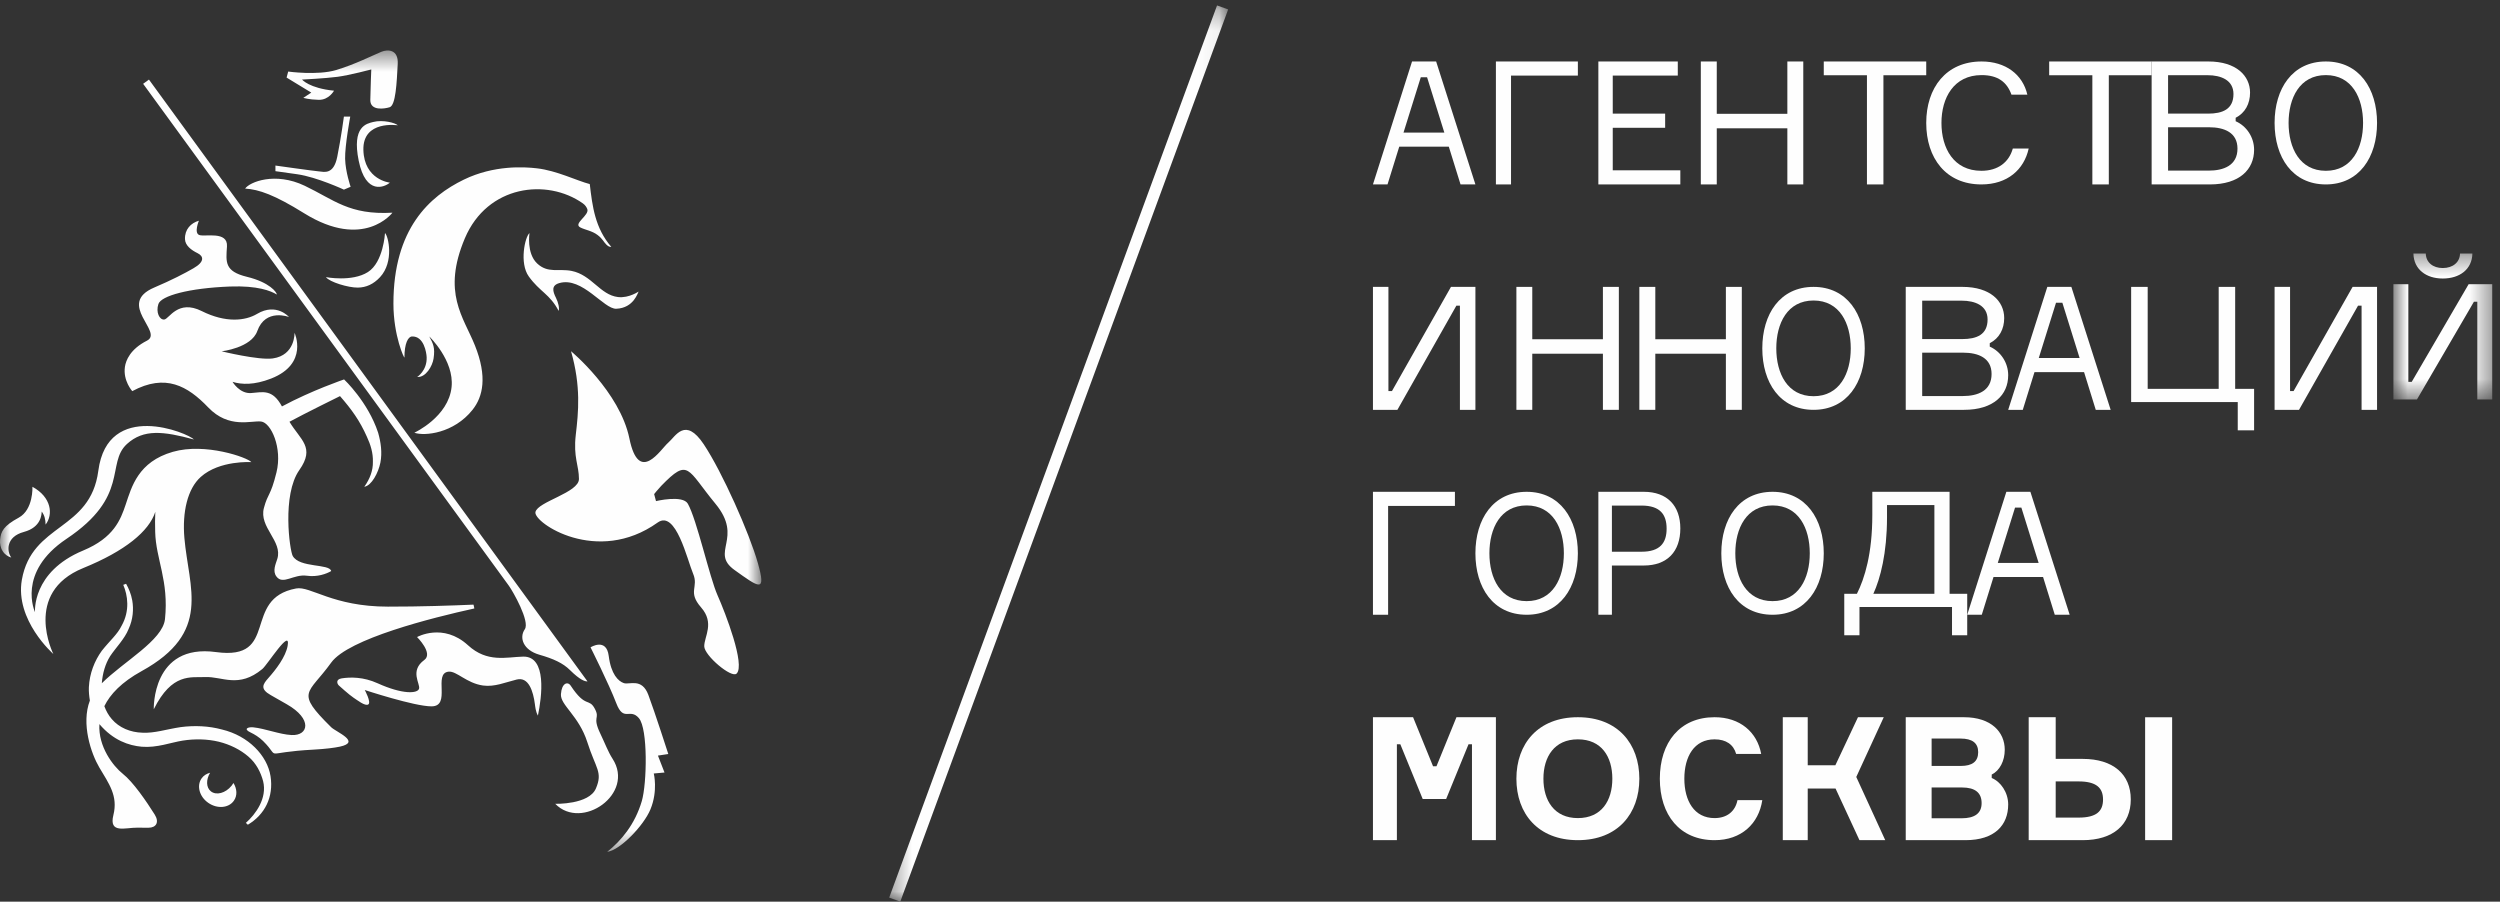 <svg width="122px" height="44px" viewBox="0 0 122 44" version="1.1" xmlns="http://www.w3.org/2000/svg"
     xmlns:xlink="http://www.w3.org/1999/xlink">
    <rect x="0" y="0" width="122" height="44" fill="#333333" stroke="none"/>
    <!-- Generator: Sketch 50 (54983) - http://www.bohemiancoding.com/sketch -->
    <desc>Created with Sketch.</desc>
    <defs>
        <polygon id="path-1" points="0 0.464 37.153 0.464 37.153 39.569 0 39.569"></polygon>
        <polygon id="path-3" points="0.392 0.265 16.934 0.265 16.934 44 0.392 44"></polygon>
        <polygon id="path-5"
                 points="0.797 0.372 5.621 0.372 5.621 7.493 0.797 7.493"></polygon>
        <polygon id="path-7" points="0 44 122 44 122 0 0 0"></polygon>
    </defs>
    <g id="Page-1" stroke="none" stroke-width="1" fill="none" fill-rule="evenodd">
        <g id="Mobile-Portrait-320" transform="translate(-99, -5699)">
            <g id="Footer" transform="translate(0, 5294)">
                <g id="Page-1" transform="translate(99, 405)">
                    <g id="Group-3" transform="translate(0, 2)">
                        <mask id="mask-2" fill="white">
                            <use xlink:href="#path-1"></use>
                        </mask>
                        <g id="Clip-2"></g>
                        <path d="M11.301,36.344 C11.006,36.707 10.556,36.828 10.29,36.616 C10.056,36.43 10.049,36.046 10.253,35.71 C10.085,35.753 9.935,35.844 9.837,35.986 C9.585,36.344 9.731,36.881 10.167,37.181 C10.601,37.483 11.161,37.435 11.412,37.077 C11.589,36.828 11.568,36.493 11.393,36.21 C11.366,36.256 11.336,36.301 11.301,36.344 Z M26.21,10.854 C25.685,10.356 25.839,9.375 25.839,9.375 C25.618,9.557 25.337,10.84 25.804,11.49 C26.345,12.244 26.831,12.348 27.26,13.169 C27.312,13.052 27.244,12.759 27.134,12.54 C26.965,12.206 26.9,11.928 27.296,11.814 C28.42,11.492 29.464,13.094 30.076,13.067 C30.935,13.03 31.127,12.269 31.163,12.232 C31.2,12.195 30.713,12.561 30.158,12.496 C29.284,12.392 28.879,11.419 27.895,11.221 C27.268,11.095 26.736,11.353 26.21,10.854 Z M25.611,28.706 C25.32,29.128 25.542,29.726 26.317,29.949 C27.013,30.149 27.474,30.36 27.815,30.7 C28.316,31.195 28.549,31.257 28.67,31.253 L7.269,1.884 L6.985,2.09 C6.985,2.09 19.335,19.039 24.829,26.579 C25.033,26.859 25.869,28.329 25.611,28.706 Z M25.528,30.043 C24.715,30.063 23.78,30.352 22.84,29.49 C21.621,28.375 20.352,29.088 20.352,29.088 C20.352,29.088 21.153,29.88 20.707,30.206 C19.98,30.737 20.516,31.362 20.45,31.606 C20.385,31.849 19.654,31.899 18.428,31.344 C17.732,31.027 17.095,31.039 16.674,31.104 C16.358,31.157 16.463,31.384 16.534,31.449 C16.534,31.449 17.049,31.916 17.25,32.046 C17.412,32.147 17.822,32.484 17.976,32.374 C18.125,32.269 17.8,31.672 17.8,31.672 C17.8,31.672 20.214,32.47 21.057,32.47 C22.039,32.47 21.12,30.854 21.892,30.777 C22.282,30.737 22.767,31.34 23.57,31.453 C24.128,31.533 24.667,31.296 25.216,31.161 C25.8,31.017 26.021,31.735 26.103,32.366 C26.118,32.469 26.139,32.729 26.25,32.921 C26.443,32.01 26.7,30.015 25.528,30.043 Z M31.64,31.912 C31.322,31.064 30.715,31.429 30.443,31.336 C30.171,31.243 29.819,30.906 29.705,30.006 C29.591,29.103 28.818,29.59 28.818,29.59 C28.818,29.59 29.712,31.369 30.074,32.316 C30.436,33.261 30.739,32.528 31.179,33.047 C31.624,33.567 31.571,36.233 31.321,37.09 C30.986,38.228 30.316,39.029 29.632,39.569 C30.256,39.497 31.417,38.288 31.742,37.496 C32.118,36.584 31.904,35.746 31.904,35.746 L32.428,35.699 L32.107,34.873 L32.613,34.796 C32.613,34.796 31.957,32.759 31.64,31.912 Z M10.833,33.6 C10.192,33.426 9.502,33.394 8.819,33.483 C8.112,33.588 7.543,33.787 6.952,33.756 C6.365,33.742 5.814,33.513 5.456,33.093 C5.294,32.908 5.177,32.692 5.092,32.461 C5.376,31.88 5.928,31.292 6.912,30.75 C10.35,28.857 9.213,26.723 8.998,24.252 C8.89,22.995 9.148,21.852 9.799,21.272 C10.72,20.45 12.266,20.552 12.266,20.552 C12.089,20.328 10.017,19.593 8.435,20.049 C6.741,20.536 6.427,21.75 6.136,22.614 C5.885,23.362 5.557,24.243 4.057,24.866 C1.539,25.912 1.709,27.873 1.709,27.873 C1.709,27.873 0.796,25.936 3.244,24.297 C6.352,22.219 5.157,20.622 6.194,19.668 C7.007,18.926 7.978,19.043 9.46,19.446 C9.193,19.134 5.255,17.499 4.798,20.973 C4.41,23.924 1.561,23.513 1.067,26.292 C0.72,28.262 2.603,29.914 2.603,29.914 C2.603,29.914 1.099,26.929 4.059,25.722 C6.108,24.889 7.275,23.927 7.579,22.977 C7.562,23.281 7.565,23.603 7.573,23.956 C7.606,25.292 8.248,26.336 8.051,28.215 C7.94,29.249 6.033,30.282 4.968,31.343 C5.005,30.867 5.134,30.404 5.374,30.022 C5.643,29.615 6.084,29.179 6.275,28.696 C6.496,28.221 6.526,27.717 6.455,27.307 C6.396,26.974 6.278,26.712 6.153,26.488 C6.105,26.507 6.059,26.524 6.015,26.54 C6.23,27.04 6.351,27.799 5.934,28.537 C5.728,28.961 5.362,29.26 4.97,29.755 C4.615,30.244 4.369,30.864 4.337,31.536 C4.328,31.749 4.349,31.968 4.386,32.187 C3.951,33.317 4.446,34.774 4.844,35.448 C5.319,36.25 5.766,36.839 5.534,37.772 C5.3,38.704 6.12,38.381 6.699,38.39 C6.882,38.393 7.072,38.394 7.244,38.394 C7.627,38.393 7.783,38.12 7.549,37.749 C7.146,37.108 6.501,36.162 5.988,35.757 C5.531,35.394 4.783,34.441 4.851,33.337 C5.528,34.134 6.287,34.383 6.916,34.44 C7.655,34.504 8.351,34.229 8.919,34.141 C9.515,34.048 10.124,34.063 10.677,34.196 C11.229,34.333 11.729,34.583 12.115,34.916 C12.508,35.249 12.723,35.69 12.839,36.116 C13.051,36.956 12.469,37.742 11.998,38.156 C12.026,38.187 12.063,38.217 12.095,38.247 C12.919,37.756 13.362,36.9 13.202,35.877 C13.044,34.873 12.125,33.909 10.833,33.6 Z M10.161,17.882 C11.171,18.937 12.258,18.514 12.742,18.57 C13.229,18.627 13.787,19.859 13.492,21.052 C13.197,22.244 13.08,22.04 12.879,22.788 C12.626,23.732 13.805,24.408 13.532,25.276 C13.456,25.52 13.286,25.867 13.492,26.136 C13.811,26.561 14.328,26.002 14.98,26.096 C15.49,26.169 15.941,25.999 16.162,25.867 C16.085,25.499 14.614,25.724 14.284,25.128 C14.139,24.864 13.753,22.152 14.607,20.939 C15.392,19.827 14.664,19.48 14.126,18.582 C14.862,18.181 16.592,17.33 16.592,17.33 C17.157,17.976 17.559,18.534 17.904,19.313 C18.086,19.7 18.211,20.116 18.197,20.534 C18.208,20.959 18.048,21.376 17.777,21.755 C18.136,21.701 18.465,21.064 18.563,20.576 C18.658,20.084 18.586,19.58 18.452,19.113 C17.952,17.6 16.791,16.516 16.791,16.516 C16.791,16.516 15.218,17.05 13.759,17.834 C13.299,16.98 12.835,17.132 12.263,17.18 C11.693,17.228 11.347,16.633 11.347,16.633 C11.79,16.772 12.404,16.796 13.229,16.474 C15.077,15.752 14.374,14.24 14.374,14.24 C14.374,14.24 14.413,15.337 13.308,15.492 C12.62,15.587 10.817,15.144 10.817,15.144 C10.817,15.144 12.263,14.979 12.556,14.155 C12.957,13.028 14.103,13.47 14.103,13.47 C14.103,13.47 13.492,12.757 12.548,13.316 C11.973,13.659 11.018,13.768 9.847,13.182 C8.678,12.595 8.254,13.568 8.017,13.592 C7.781,13.619 7.597,13.235 7.73,12.836 C7.863,12.436 9.206,12.06 11.228,11.982 C12.563,11.933 13.219,12.192 13.509,12.375 C13.513,12.266 13.153,11.776 12.052,11.509 C10.953,11.241 11.025,10.795 11.076,10.027 C11.127,9.259 10,9.567 9.726,9.469 C9.452,9.373 9.707,8.77 9.707,8.77 C9.312,8.882 9.011,9.199 9.027,9.668 C9.035,9.982 9.339,10.208 9.642,10.355 C9.943,10.504 9.993,10.774 9.449,11.087 C9.01,11.341 8.379,11.669 7.534,12.028 C5.652,12.827 8.001,14.202 7.174,14.623 C6.345,15.044 6.143,15.595 6.097,15.896 C5.994,16.58 6.455,17.087 6.455,17.087 C8.073,16.219 9.15,16.827 10.161,17.882 Z M19.737,15.441 C19.737,14.757 19.914,14.428 20.105,14.42 C20.688,14.395 20.813,15.214 20.821,15.435 C20.845,16.086 20.359,16.396 20.359,16.396 C20.776,16.432 21.104,15.862 21.158,15.499 C21.238,14.962 21.14,14.777 20.949,14.42 C20.949,14.42 22.169,15.587 22.038,16.881 C21.89,18.348 20.219,19.117 20.219,19.117 C20.714,19.293 22.146,19.152 23.062,17.996 C23.569,17.357 23.79,16.387 23.176,14.857 C22.62,13.468 21.56,12.292 22.686,9.627 C23.785,7.03 26.693,6.69 28.442,7.924 C28.555,8.004 28.62,8.101 28.66,8.202 C28.774,8.509 27.957,8.91 28.314,9.096 C28.56,9.224 28.883,9.257 29.161,9.468 C29.415,9.659 29.467,9.822 29.595,9.941 C29.693,10.03 29.737,10.049 29.832,10.049 C29.041,9.132 28.91,8.087 28.781,6.983 C28.16,6.824 27.174,6.326 26.201,6.214 C25.591,6.143 24.114,6.047 22.632,6.767 C20.965,7.579 19.199,9.157 19.199,12.815 C19.199,14.392 19.737,15.532 19.737,15.441 Z M1.164,23.959 C2.024,23.727 2.024,23.096 2.036,22.964 C2.172,23.146 2.221,23.343 2.225,23.6 C2.605,23.11 2.513,22.262 1.583,21.755 C1.583,21.755 1.636,22.869 0.914,23.262 C0.164,23.67 0.046,23.933 0.004,24.335 C-0.014,24.533 0.025,24.739 0.133,24.899 C0.23,25.057 0.396,25.169 0.551,25.208 C0.325,24.907 0.281,24.196 1.164,23.959 Z M19.151,8.38 C17.043,8.5 16.308,7.752 14.867,7.064 C13.423,6.376 12.182,6.88 11.963,7.203 C12.635,7.244 13.397,7.508 14.842,8.407 C17.761,10.221 19.151,8.38 19.151,8.38 Z M18.206,3.954 C17.901,4.035 17.16,4.154 17.505,5.847 C17.853,7.541 18.776,7.13 19.025,6.913 C19.025,6.913 17.77,6.784 17.733,5.316 C17.698,3.846 19.413,4.116 19.413,4.116 C19.309,4.002 18.692,3.827 18.206,3.954 Z M36.985,25.482 C36.571,24.02 35.248,21.041 34.343,19.681 C33.435,18.321 32.969,19.296 32.608,19.604 C32.245,19.912 31.181,21.682 30.715,19.4 C30.248,17.115 27.866,15.139 27.866,15.139 C28.358,16.857 28.227,18.115 28.098,19.22 C27.971,20.322 28.253,20.708 28.253,21.374 C28.253,22.042 26.236,22.479 26.129,22.99 C26.026,23.504 29.135,25.612 32.094,23.5 C32.984,22.864 33.538,25.328 33.823,25.995 C34.109,26.663 33.538,26.868 34.211,27.639 C34.886,28.407 34.367,29.056 34.367,29.537 C34.367,29.987 35.704,31.117 35.947,30.87 C36.378,30.447 35.403,27.92 35.015,27.048 C34.626,26.174 34.005,23.352 33.566,22.581 C33.313,22.141 32.013,22.454 32.013,22.454 L31.922,22.112 C31.922,22.112 32.102,21.883 32.268,21.71 C33.617,20.323 33.514,20.887 34.912,22.581 C36.309,24.275 34.626,24.943 35.843,25.815 C37.061,26.688 37.398,26.944 36.985,25.482 Z M14.803,2.774 C14.803,2.774 15.062,2.861 15.557,2.872 C16.054,2.881 16.3,2.426 16.3,2.426 C15.09,2.306 14.739,1.883 14.739,1.883 C14.739,1.883 15.89,1.826 16.473,1.748 C17.057,1.67 18.119,1.389 18.119,1.389 C18.119,1.389 18.079,2.332 18.071,2.88 C18.066,3.428 18.776,3.308 19.014,3.233 C19.313,3.14 19.36,2.048 19.409,1.113 C19.446,0.407 18.917,0.401 18.615,0.526 C18.17,0.71 17.324,1.14 16.411,1.416 C15.495,1.692 14.064,1.492 14.064,1.492 L13.986,1.786 L15.19,2.519 L14.803,2.774 Z M16.783,7.254 L17.11,7.115 C17.11,7.115 16.859,6.393 16.842,5.753 C16.826,5.11 17.092,3.689 17.092,3.689 L16.783,3.689 C16.783,3.689 16.643,4.733 16.459,5.646 C16.279,6.56 15.794,6.381 15.557,6.363 C15.32,6.344 13.441,6.079 13.441,6.079 L13.441,6.353 C13.441,6.353 13.558,6.369 14.511,6.504 C15.464,6.641 16.783,7.254 16.783,7.254 Z M17.955,11.276 C17.18,11.769 15.906,11.524 15.906,11.524 C16.077,11.763 17.002,12.043 17.467,12.035 C17.871,12.028 18.227,11.869 18.547,11.524 C19.239,10.776 18.957,9.528 18.788,9.372 C18.788,9.372 18.712,10.795 17.955,11.276 Z M16.162,33.489 C14.38,31.728 15.032,31.906 16.162,30.336 C17.001,29.172 21.088,28.146 23.148,27.693 L23.108,27.506 C22.064,27.552 20.5,27.606 18.928,27.604 C16.236,27.603 15.149,26.588 14.452,26.717 C11.777,27.213 13.679,30.252 10.54,29.821 C7.4,29.392 7.504,32.613 7.504,32.613 C8.395,30.821 9.316,31.072 10.024,31.041 C10.846,31.006 11.647,31.607 12.801,30.648 C13.053,30.439 14.199,28.6 14.036,29.52 C13.939,30.055 13.47,30.669 13.095,31.09 C12.828,31.39 12.672,31.62 13.217,31.924 C13.41,32.035 13.665,32.179 13.995,32.368 C15.266,33.09 15.054,33.914 14.227,33.87 C13.638,33.839 12.939,33.553 12.356,33.493 C12.119,33.468 11.849,33.567 12.226,33.743 C12.422,33.836 12.645,33.972 12.84,34.163 C13.772,35.086 12.658,34.722 15.328,34.58 C15.895,34.548 16.299,34.496 16.586,34.436 C17.647,34.207 16.396,33.72 16.162,33.489 Z M29.891,35.024 C29.676,34.695 29.504,34.23 29.303,33.816 C28.878,32.934 29.296,33.104 29.032,32.596 C28.738,32.034 28.591,32.584 27.85,31.461 C27.704,31.237 27.409,31.335 27.374,31.873 C27.334,32.409 28.245,32.916 28.661,34.217 C29.078,35.522 29.421,35.673 29.082,36.473 C28.746,37.274 27.096,37.226 27.096,37.226 C28.384,38.553 31.006,36.741 29.891,35.024 Z"
                              id="Fill-1" fill="#FEFEFE" mask="url(#mask-2)"></path>
                    </g>
                    <path d="M60,0 L44,43" id="Fill-4" fill="#FEFEFE"></path>
                    <g id="Group-8" transform="translate(43, 0)">
                        <mask id="mask-4" fill="white">
                            <use xlink:href="#path-3"></use>
                        </mask>
                        <g id="Clip-7"></g>
                        <polygon id="Fill-6" fill="#FEFEFE" mask="url(#mask-4)"
                                 points="0.934 44 0.392 43.804 16.392 0.265 16.934 0.46"></polygon>
                    </g>
                    <path d="M68.491,6.471 L70.484,6.471 L69.642,3.772 L69.334,3.772 L68.491,6.471 Z M70.702,7.159 L68.283,7.159 L67.711,9 L67,9 L68.908,3 L70.083,3 L72,9 L71.274,9 L70.702,7.159 Z"
                          id="Fill-9" fill="#FEFEFE"></path>
                    <polygon id="Fill-11" fill="#FEFEFE"
                             points="73.738 3.689 73.738 9 73 9 73 3 77 3 77 3.689"></polygon>
                    <polygon id="Fill-13" fill="#FEFEFE"
                             points="82 8.311 82 9 78 9 78 3 81.876 3 81.876 3.688 78.702 3.688 78.702 5.545 81.259 5.545 81.259 6.236 78.702 6.236 78.702 8.311"></polygon>
                    <polygon id="Fill-15" fill="#FEFEFE"
                             points="88 3 88 9 87.223 9 87.223 6.261 83.778 6.261 83.778 9 83 9 83 3 83.778 3 83.778 5.554 87.223 5.554 87.223 3"></polygon>
                    <polygon id="Fill-17" fill="#FEFEFE"
                             points="94 3.672 91.911 3.672 91.911 9 91.107 9 91.107 3.672 89 3.672 89 3 94 3"></polygon>
                    <path d="M99,7.249 C98.772,8.278 97.964,9 96.692,9 C94.963,9 94,7.72 94,5.999 C94,4.281 94.972,3 96.7,3 C97.874,3 98.707,3.632 98.935,4.621 L98.16,4.621 C97.94,4.006 97.5,3.665 96.7,3.665 C95.346,3.665 94.743,4.775 94.743,5.999 C94.743,7.232 95.339,8.335 96.692,8.335 C97.507,8.335 98.038,7.914 98.225,7.249 L99,7.249 Z"
                          id="Fill-19" fill="#FEFEFE"></path>
                    <polygon id="Fill-21" fill="#FEFEFE"
                             points="105 3.672 102.91 3.672 102.91 9 102.107 9 102.107 3.672 100 3.672 100 3 105 3"></polygon>
                    <path d="M109.189,7.252 C109.189,6.469 108.548,6.21 107.798,6.21 L105.802,6.21 L105.802,8.326 L107.789,8.326 C108.51,8.326 109.189,8.075 109.189,7.252 Z M105.802,5.545 L107.754,5.545 C108.459,5.545 108.993,5.334 108.993,4.587 C108.993,3.907 108.379,3.67 107.736,3.67 L105.802,3.67 L105.802,5.545 Z M110,7.31 C110,8.269 109.288,9 107.842,9 L105,9 L105,3 L107.771,3 C109.126,3 109.803,3.697 109.803,4.52 C109.803,5.059 109.563,5.512 109.1,5.748 L109.1,5.916 C109.634,6.15 110,6.697 110,7.31 Z"
                          id="Fill-23" fill="#FEFEFE"></path>
                    <path d="M115.318,5.999 C115.318,4.783 114.777,3.665 113.502,3.665 C112.224,3.665 111.683,4.783 111.683,5.999 C111.683,7.217 112.224,8.335 113.502,8.335 C114.777,8.335 115.318,7.217 115.318,5.999 M116,5.999 C116,7.67 115.13,9 113.502,9 C111.864,9 111,7.67 111,5.999 C111,4.328 111.864,3 113.502,3 C115.13,3 116,4.328 116,5.999"
                          id="Fill-25" fill="#FEFEFE"></path>
                    <polygon id="Fill-27" fill="#FEFEFE"
                             points="67.755 14 67.755 19.085 67.927 19.085 70.807 14 72 14 72 20 71.244 20 71.244 14.915 71.072 14.915 68.193 20 67 20 67 14"></polygon>
                    <polygon id="Fill-29" fill="#FEFEFE"
                             points="79 14 79 20 78.222 20 78.222 17.261 74.775 17.261 74.775 20 74 20 74 14 74.775 14 74.775 16.555 78.222 16.555 78.222 14"></polygon>
                    <polygon id="Fill-31" fill="#FEFEFE"
                             points="85 14 85 20 84.223 20 84.223 17.261 80.779 17.261 80.779 20 80 20 80 14 80.779 14 80.779 16.555 84.223 16.555 84.223 14"></polygon>
                    <path d="M90.317,17 C90.317,15.782 89.777,14.665 88.501,14.665 C87.224,14.665 86.683,15.782 86.683,17 C86.683,18.216 87.224,19.335 88.501,19.335 C89.777,19.335 90.317,18.216 90.317,17 M91,17 C91,18.671 90.129,20 88.501,20 C86.864,20 86,18.671 86,17 C86,15.329 86.864,14 88.501,14 C90.129,14 91,15.329 91,17"
                          id="Fill-33" fill="#FEFEFE"></path>
                    <path d="M97.189,18.251 C97.189,17.47 96.547,17.21 95.799,17.21 L93.803,17.21 L93.803,19.327 L95.789,19.327 C96.513,19.327 97.189,19.075 97.189,18.251 Z M93.803,16.547 L95.754,16.547 C96.459,16.547 96.994,16.336 96.994,15.589 C96.994,14.908 96.379,14.673 95.737,14.673 L93.803,14.673 L93.803,16.547 Z M98,18.311 C98,19.269 97.288,20 95.843,20 L93,20 L93,14 L95.771,14 C97.126,14 97.805,14.697 97.805,15.522 C97.805,16.059 97.564,16.512 97.1,16.748 L97.1,16.915 C97.635,17.152 98,17.697 98,18.311 Z"
                          id="Fill-35" fill="#FEFEFE"></path>
                    <path d="M99.492,17.471 L101.485,17.471 L100.643,14.773 L100.334,14.773 L99.492,17.471 Z M101.702,18.159 L99.283,18.159 L98.712,20 L98,20 L99.909,14 L101.083,14 L103,20 L102.273,20 L101.702,18.159 Z"
                          id="Fill-37" fill="#FEFEFE"></path>
                    <polygon id="Fill-39" fill="#FEFEFE"
                             points="109.202 19.621 104 19.621 104 14 104.807 14 104.807 18.976 108.272 18.976 108.272 14 109.076 14 109.076 18.976 110 18.976 110 21 109.202 21"></polygon>
                    <polygon id="Fill-41" fill="#FEFEFE"
                             points="111.755 14 111.755 19.085 111.926 19.085 114.807 14 116 14 116 20 115.245 20 115.245 14.915 115.073 14.915 112.192 20 111 20 111 14"></polygon>
                    <g id="Group-45" transform="translate(116, 12)">
                        <mask id="mask-6" fill="white">
                            <use xlink:href="#path-5"></use>
                        </mask>
                        <g id="Clip-44"></g>
                        <path d="M4.653,0.372 C4.636,1.151 4.024,1.592 3.206,1.592 C2.403,1.592 1.792,1.151 1.775,0.372 L2.378,0.372 C2.387,0.804 2.726,1.08 3.206,1.08 C3.694,1.08 4.041,0.804 4.049,0.372 L4.653,0.372 Z M1.527,1.868 L1.527,6.635 L1.692,6.635 L4.47,1.868 L5.621,1.868 L5.621,7.493 L4.893,7.493 L4.893,2.726 L4.727,2.726 L1.948,7.493 L0.797,7.493 L0.797,1.868 L1.527,1.868 Z"
                              id="Fill-43" fill="#FEFEFE" mask="url(#mask-6)"></path>
                    </g>
                    <polygon id="Fill-46" fill="#FEFEFE"
                             points="67.74 24.689 67.74 30 67 30 67 24 71 24 71 24.689"></polygon>
                    <path d="M76.317,27.001 C76.317,25.784 75.777,24.665 74.501,24.665 C73.224,24.665 72.683,25.784 72.683,27.001 C72.683,28.217 73.224,29.335 74.501,29.335 C75.777,29.335 76.317,28.217 76.317,27.001 M77,27.001 C77,28.671 76.13,30 74.501,30 C72.864,30 72,28.671 72,27.001 C72,25.33 72.864,24 74.501,24 C76.13,24 77,25.33 77,27.001"
                          id="Fill-48" fill="#FEFEFE"></path>
                    <path d="M81.331,25.799 C81.331,25.101 81.007,24.672 80.11,24.672 L78.661,24.672 L78.661,26.924 L80.11,26.924 C81.007,26.924 81.331,26.495 81.331,25.799 M82,25.788 C82,26.917 81.36,27.597 80.22,27.597 L78.661,27.597 L78.661,30 L78,30 L78,24 L80.22,24 C81.36,24 82,24.681 82,25.788"
                          id="Fill-50" fill="#FEFEFE"></path>
                    <path d="M88.317,27.001 C88.317,25.784 87.776,24.665 86.501,24.665 C85.224,24.665 84.683,25.784 84.683,27.001 C84.683,28.217 85.224,29.335 86.501,29.335 C87.776,29.335 88.317,28.217 88.317,27.001 M89,27.001 C89,28.671 88.129,30 86.501,30 C84.864,30 84,28.671 84,27.001 C84,25.33 84.864,24 86.501,24 C88.129,24 89,25.33 89,27.001"
                          id="Fill-52" fill="#FEFEFE"></path>
                    <path d="M94.398,24.646 L92.086,24.646 L92.086,25.252 C92.086,26.992 91.76,28.236 91.419,28.978 L94.398,28.978 L94.398,24.646 Z M96,28.978 L96,31 L95.258,31 L95.258,29.622 L90.742,29.622 L90.742,31 L90,31 L90,28.978 L90.617,28.978 C91.001,28.212 91.369,27.008 91.369,25.133 L91.369,24 L95.14,24 L95.14,28.978 L96,28.978 Z"
                          id="Fill-54" fill="#FEFEFE"></path>
                    <path d="M97.492,27.471 L99.485,27.471 L98.643,24.772 L98.334,24.772 L97.492,27.471 Z M99.702,28.159 L97.283,28.159 L96.711,30 L96,30 L97.91,24 L99.083,24 L101,30 L100.273,30 L99.702,28.159 Z"
                          id="Fill-56" fill="#FEFEFE"></path>
                    <polygon id="Fill-58" fill="#FEFEFE"
                             points="67 35 68.958 35 69.933 37.394 70.1 37.394 71.075 35 73 35 73 41 71.832 41 71.832 36.32 71.664 36.32 70.572 38.991 69.428 38.991 68.336 36.32 68.168 36.32 68.168 41 67 41"></polygon>
                    <path d="M78.682,38.001 C78.682,36.929 78.155,36.08 77,36.08 C75.853,36.08 75.319,36.929 75.319,38.001 C75.319,39.071 75.853,39.923 77,39.923 C78.155,39.923 78.682,39.071 78.682,38.001 M80,38.001 C80,39.704 78.948,41 77,41 C75.052,41 74,39.704 74,38.001 C74,36.299 75.052,35 77,35 C78.948,35 80,36.299 80,38.001"
                          id="Fill-60" fill="#FEFEFE"></path>
                    <path d="M86,39.046 C85.828,40.199 84.977,41 83.672,41 C81.969,41 81,39.768 81,38.001 C81,36.233 81.977,35 83.672,35 C84.913,35 85.75,35.73 85.946,36.793 L84.725,36.793 C84.594,36.329 84.226,36.08 83.672,36.08 C82.672,36.08 82.196,36.923 82.196,38.001 C82.196,39.071 82.672,39.923 83.672,39.923 C84.273,39.923 84.68,39.599 84.789,39.046 L86,39.046 Z"
                          id="Fill-62" fill="#FEFEFE"></path>
                    <polygon id="Fill-64" fill="#FEFEFE"
                             points="87 35 88.217 35 88.217 37.344 89.566 37.344 90.669 35 91.927 35 90.586 37.916 92 41 90.741 41 89.574 38.479 88.217 38.479 88.217 41 87 41"></polygon>
                    <path d="M96.703,39.193 C96.703,38.688 96.389,38.429 95.746,38.429 L94.263,38.429 L94.263,39.932 L95.729,39.932 C96.356,39.932 96.703,39.697 96.703,39.193 M96.535,36.704 C96.535,36.26 96.246,36.042 95.679,36.042 L94.263,36.042 L94.263,37.378 L95.687,37.378 C96.255,37.378 96.535,37.159 96.535,36.704 M98,39.26 C98,40.26 97.347,41 95.916,41 L93,41 L93,35 L95.839,35 C97.179,35 97.832,35.731 97.832,36.588 C97.832,37.134 97.586,37.604 97.196,37.799 L97.196,37.966 C97.629,38.143 98,38.663 98,39.26"
                          id="Fill-66" fill="#FEFEFE"></path>
                    <mask id="mask-8" fill="white">
                        <use xlink:href="#path-7"></use>
                    </mask>
                    <g id="Clip-69"></g>
                    <path d="M104.682,41 L106,41 L106,35.001 L104.682,35.001 L104.682,41 Z M102.628,39.017 C102.628,38.454 102.311,38.133 101.434,38.133 L100.318,38.133 L100.318,39.899 L101.434,39.899 C102.311,39.899 102.628,39.586 102.628,39.017 Z M99,41 L99,35 L100.318,35 L100.318,37.034 L101.638,37.034 C103.116,37.034 103.982,37.781 103.982,39.009 C103.982,40.252 103.116,41 101.638,41 L99,41 Z"
                          id="Fill-68" fill="#FEFEFE" mask="url(#mask-8)"></path>
                </g>
            </g>
        </g>
    </g>
</svg>
